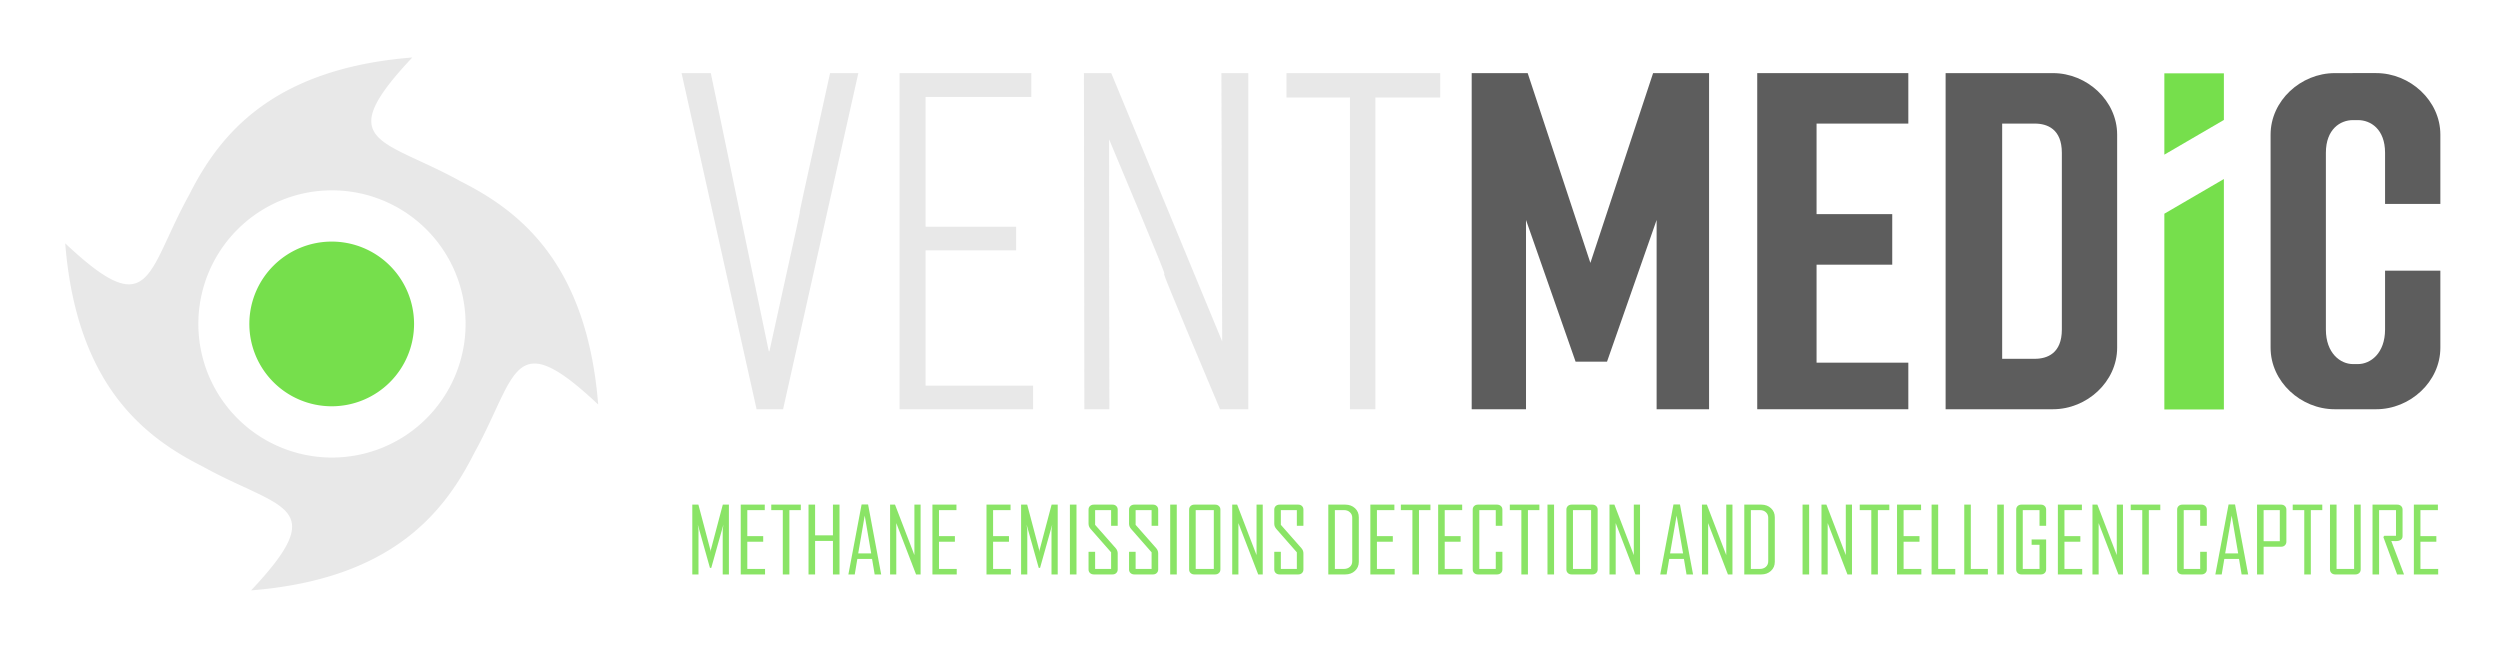 <?xml version="1.0" encoding="UTF-8" standalone="no"?>
<!-- Created with Inkscape (http://www.inkscape.org/) -->

<svg
   width="210mm"
   height="55mm"
   viewBox="0 0 210 55"
   version="1.1"
   id="svg5"
   xml:space="preserve"
   inkscape:version="1.2.1 (9c6d41e410, 2022-07-14)"
   sodipodi:docname="vent-medic-logo.svg"
   inkscape:export-filename="vent-medit-logo-0.7-2.png"
   inkscape:export-xdpi="221.538"
   inkscape:export-ydpi="221.538"
   xmlns:inkscape="http://www.inkscape.org/namespaces/inkscape"
   xmlns:sodipodi="http://sodipodi.sourceforge.net/DTD/sodipodi-0.dtd"
   xmlns="http://www.w3.org/2000/svg"
   xmlns:svg="http://www.w3.org/2000/svg"><sodipodi:namedview
     id="namedview7"
     pagecolor="#7b7b7b"
     bordercolor="#666666"
     borderopacity="1.0"
     inkscape:showpageshadow="false"
     inkscape:pageopacity="0"
     inkscape:pagecheckerboard="true"
     inkscape:deskcolor="#d1d1d1"
     inkscape:document-units="mm"
     showgrid="false"
     inkscape:zoom="0.70710678"
     inkscape:cx="166.8772"
     inkscape:cy="87.681241"
     inkscape:window-width="1920"
     inkscape:window-height="1017"
     inkscape:window-x="1918"
     inkscape:window-y="-8"
     inkscape:window-maximized="1"
     inkscape:current-layer="text1852"
     borderlayer="true"
     showborder="true" /><defs
     id="defs2" /><g
     inkscape:label="Layer 1"
     inkscape:groupmode="layer"
     id="layer1"><g
       aria-label="VENT"
       transform="scale(0.821,1.218)"
       id="text1852"
       style="font-weight:300;font-size:20.822px;font-family:'Segoe UI';-inkscape-font-specification:'Segoe UI Light';letter-spacing:0px;word-spacing:0px;fill:#820000;fill-opacity:0.52;stroke-width:0.781"><path
         id="path4752"
         style="fill:#e6e6e6;fill-opacity:0.9;stroke:none;stroke-width:0.421px;stroke-linecap:butt;stroke-linejoin:miter;stroke-opacity:1"
         d="m 42.184,3.965 c -14.474,0.779 -19.795,5.418 -22.823,9.465 -4.419,5.371 -3.848,8.961 -12.688,3.353 1.155,9.755 8.039,13.341 14.044,15.382 7.969,2.979 13.297,2.594 4.975,8.551 14.474,-0.779 19.795,-5.418 22.823,-9.465 4.419,-5.371 3.848,-8.961 12.688,-3.353 C 60.047,18.143 53.164,14.557 47.159,12.516 39.19,9.537 33.862,9.922 42.184,3.965 Z m -8.219,9.162 a 13.67,9.213 0 0 1 13.671,9.214 13.67,9.213 0 0 1 -13.671,9.214 13.67,9.213 0 0 1 -13.671,-9.214 13.67,9.213 0 0 1 13.671,-9.214 z" /><path
         id="path910"
         style="fill:#3cd200;fill-opacity:0.7;stroke:none;stroke-width:0.421px;stroke-linecap:butt;stroke-linejoin:miter;stroke-opacity:1"
         d="m 33.938,16.661 a 8.426,5.679 0 0 0 -8.426,5.679 8.426,5.679 0 0 0 8.426,5.679 8.426,5.679 0 0 0 8.426,-5.679 8.426,5.679 0 0 0 -8.426,-5.679 z" /><g
         id="g3827"
         style="fill:#e6e6e6;fill-opacity:0.9"
         transform="matrix(1.59,0,0,1.59,-58.885,-138.623)"><path
           d="M 87.425,104.935 H 85.72 L 80.892,90.356 h 1.882 c 3.731,12.065 0,0 3.731,12.065 h 0.041 c 3.96,-12.065 -0.057,0 3.903,-12.065 h 1.818 z"
           id="path1904"
           sodipodi:nodetypes="ccccccccc"
           style="fill:#e6e6e6;fill-opacity:0.9" /><path
           d="M 94.922,104.935 V 90.356 h 8.478 v 1.034 h -6.805 v 5.629 h 5.827 v 1.024 h -5.827 v 5.869 h 6.919 v 1.024 z"
           id="path1906"
           sodipodi:nodetypes="ccccccccccccc"
           style="fill:#e6e6e6;fill-opacity:0.9" /><path
           d="m 115.54,104.935 c -7.354,-11.764 0.161,0 -7.138,-11.71 0.02,11.71 -0.02,0.017 0.02,11.71 h -1.611 l -0.027,-14.579 h 1.758 l 7.139,11.64 -0.051,-11.64 h 1.732 v 14.579 z"
           id="path1908"
           sodipodi:nodetypes="ccccccccccc"
           style="fill:#e6e6e6;fill-opacity:0.9" /><path
           d="m 125.541,91.413 v 13.523 h -1.637 V 91.413 h -4.088 v -1.056 h 9.894 v 1.056 z"
           id="path1910"
           sodipodi:nodetypes="ccccccccc"
           style="fill:#e6e6e6;fill-opacity:0.9" /></g><g
         id="g3839"
         style="fill:#5d5d5d;fill-opacity:1"
         transform="matrix(1.59,0,0,1.59,-58.885,-138.623)"><g
           id="g3832"
           style="fill:#5d5d5d;fill-opacity:1"><path
             id="rect1991"
             style="fill:#5d5d5d;fill-opacity:1;stroke:none;stroke-width:0.971;stroke-opacity:1"
             d="m 131.736,90.356 v 14.579 h 3.495 v -8.209 l 3.191,6.146 h 2.022 l 3.192,-6.146 v 8.209 h 3.375 V 90.356 h -3.602 l -4.035,8.232 -4.035,-8.232 z" /><path
             id="rect2065"
             style="fill:#5d5d5d;fill-opacity:1;stroke:none;stroke-width:0.76;stroke-opacity:1"
             d="m 150.11,90.356 v 14.579 h 9.723 v -2.02 h -5.905 v -4.25 h 4.87 v -2.193 h -4.87 v -3.927 h 5.905 v -2.189 z"
             sodipodi:nodetypes="ccccccccccccc" /><path
             id="rect2089"
             style="fill:#5d5d5d;fill-opacity:1;stroke:none;stroke-width:0.859;stroke-opacity:1"
             d="m 162.232,90.356 v 14.579 h 6.908 c 2.186,-3e-5 4.13,-1.194 4.13,-2.668 v -9.243 c -5e-5,-1.474 -1.944,-2.668 -4.13,-2.668 z m 3.639,2.189 h 2.102 c 0.8,2.2e-5 1.739,0.237 1.739,1.268 v 0.402 7.264 c -1.4e-4,1.031 -0.939,1.268 -1.739,1.268 h -2.102 z"
             sodipodi:nodetypes="ccccccccccccccc" /></g><path
           id="path2194"
           style="fill:#5d5d5d;fill-opacity:1;stroke:none;stroke-width:0.859;stroke-opacity:1"
           d="m 187.274,90.356 c -2.186,3.1e-5 -4.13,1.195 -4.13,2.668 v 9.243 c 3.9e-4,1.473 1.944,2.668 4.13,2.668 h 1.275 0.114 1.275 c 2.186,-3e-5 4.13,-1.194 4.13,-2.668 v -3.343 h -3.558 v 2.553 c -1.4e-4,1.031 -0.939,1.499 -1.739,1.499 h -0.108 -0.114 -0.108 c -0.8,0 -1.739,-0.468 -1.739,-1.499 v -7.264 -0.402 c 2e-5,-1.031 0.939,-1.417 1.739,-1.417 h 0.108 0.114 0.108 c 0.8,0 1.739,0.386 1.739,1.417 v 0.402 1.818 h 3.558 v -3.008 c -5e-5,-1.473 -1.944,-2.668 -4.13,-2.668 h -1.275 -0.114 z"
           sodipodi:nodetypes="sccsccsccccsccsccssccssccccsccs" /></g><path
         id="rect2205"
         style="fill:#3cd200;fill-opacity:0.7;stroke:none;stroke-width:1.689;stroke-opacity:1"
         d="m 221.444,5.056 v 5.609 l 6.091,-2.393 V 5.056 Z m 6.091,7.29 -6.091,2.393 v 13.5 h 6.091 z" /><path
         id="text2233"
         style="font-style:normal;font-variant:normal;font-weight:normal;font-stretch:normal;font-size:7.905px;line-height:1.25;font-family:'Agency FB';-inkscape-font-specification:'Agency FB';letter-spacing:0px;word-spacing:0px;fill:#3cd200;fill-opacity:0.6;stroke:none;stroke-width:0.231"
         d="M 70.298 43.651 L 69.222 49.692 L 69.222 49.707 L 69.739 49.707 L 69.951 48.364 L 71.152 48.364 L 71.364 49.707 L 71.896 49.707 L 70.827 43.651 L 70.298 43.651 z M 136.539 43.651 L 135.462 49.692 L 135.462 49.707 L 135.979 49.707 L 136.192 48.364 L 137.392 48.364 L 137.604 49.707 L 138.137 49.707 L 137.068 43.651 L 136.539 43.651 z M 181.83 43.651 L 180.753 49.692 L 180.753 49.707 L 181.27 49.707 L 181.482 48.364 L 182.682 48.364 L 182.895 49.707 L 183.428 49.707 L 182.358 43.651 L 181.83 43.651 z M 56.485 43.666 L 56.485 49.707 L 56.99 49.707 L 56.99 45.882 C 56.99 45.83 56.972 45.672 56.936 45.407 L 57.924 49.139 L 58.032 49.139 L 59.02 45.407 C 58.984 45.67 58.966 45.828 58.966 45.882 L 58.966 49.707 L 59.472 49.707 L 59.472 43.666 L 58.974 43.666 L 57.994 47.596 C 57.983 47.673 57.978 47.731 57.978 47.769 C 57.973 47.674 57.968 47.616 57.963 47.596 L 56.982 43.666 L 56.485 43.666 z M 60.437 43.666 L 60.437 49.707 L 62.421 49.707 L 62.421 49.232 L 60.973 49.232 L 60.973 46.878 L 62.27 46.878 L 62.27 46.395 L 60.973 46.395 L 60.973 44.141 L 62.398 44.141 L 62.398 43.666 L 60.437 43.666 z M 62.927 43.666 L 62.927 44.141 L 63.868 44.141 L 63.868 49.707 L 64.405 49.707 L 64.405 44.141 L 65.339 44.141 L 65.339 43.666 L 62.927 43.666 z M 65.968 43.666 L 65.968 49.707 L 66.504 49.707 L 66.504 46.805 L 67.96 46.805 L 67.96 49.707 L 68.496 49.707 L 68.496 43.666 L 67.96 43.666 L 67.96 46.322 L 66.504 46.322 L 66.504 43.666 L 65.968 43.666 z M 72.622 43.666 L 72.622 49.707 L 73.128 49.707 L 73.128 45.264 L 74.741 49.707 L 75.112 49.707 L 75.112 43.666 L 74.606 43.666 L 74.606 48.032 L 73.024 43.666 L 72.622 43.666 z M 76.077 43.666 L 76.077 49.707 L 78.06 49.707 L 78.06 49.232 L 76.613 49.232 L 76.613 46.878 L 77.91 46.878 L 77.91 46.395 L 76.613 46.395 L 76.613 44.141 L 78.037 44.141 L 78.037 43.666 L 76.077 43.666 z M 80.489 43.666 L 80.489 49.707 L 82.473 49.707 L 82.473 49.232 L 81.026 49.232 L 81.026 46.878 L 82.323 46.878 L 82.323 46.395 L 81.026 46.395 L 81.026 44.141 L 82.45 44.141 L 82.45 43.666 L 80.489 43.666 z M 83.311 43.666 L 83.311 49.707 L 83.817 49.707 L 83.817 45.882 C 83.817 45.83 83.799 45.672 83.763 45.407 L 84.751 49.139 L 84.859 49.139 L 85.847 45.407 C 85.811 45.67 85.793 45.828 85.793 45.882 L 85.793 49.707 L 86.299 49.707 L 86.299 43.666 L 85.801 43.666 L 84.82 47.596 C 84.81 47.673 84.805 47.731 84.805 47.769 C 84.8 47.674 84.795 47.616 84.789 47.596 L 83.809 43.666 L 83.311 43.666 z M 87.294 43.666 L 87.294 49.707 L 87.831 49.707 L 87.831 43.666 L 87.294 43.666 z M 89.248 43.666 C 89.122 43.666 89.017 43.706 88.935 43.786 C 88.855 43.866 88.815 43.969 88.815 44.095 L 88.815 45.318 C 88.815 45.486 88.873 45.639 88.989 45.778 L 90.656 47.793 L 90.656 49.232 L 89.351 49.232 L 89.351 47.746 L 88.815 47.746 L 88.815 49.278 C 88.815 49.404 88.855 49.508 88.935 49.587 C 89.017 49.667 89.122 49.707 89.248 49.707 L 90.768 49.707 C 90.894 49.707 90.996 49.667 91.073 49.587 C 91.153 49.508 91.193 49.404 91.193 49.278 L 91.193 47.882 C 91.193 47.714 91.137 47.564 91.027 47.43 L 89.351 45.415 L 89.351 44.141 L 90.656 44.141 L 90.656 45.5 L 91.193 45.5 L 91.193 44.095 C 91.193 43.969 91.153 43.866 91.073 43.786 C 90.996 43.706 90.894 43.666 90.768 43.666 L 89.248 43.666 z M 92.551 43.666 C 92.425 43.666 92.321 43.706 92.239 43.786 C 92.159 43.866 92.119 43.969 92.119 44.095 L 92.119 45.318 C 92.119 45.486 92.177 45.639 92.293 45.778 L 93.96 47.793 L 93.96 49.232 L 92.656 49.232 L 92.656 47.746 L 92.119 47.746 L 92.119 49.278 C 92.119 49.404 92.159 49.508 92.239 49.587 C 92.321 49.667 92.425 49.707 92.551 49.707 L 94.072 49.707 C 94.198 49.707 94.3 49.667 94.377 49.587 C 94.457 49.508 94.497 49.404 94.497 49.278 L 94.497 47.882 C 94.497 47.714 94.441 47.564 94.331 47.43 L 92.656 45.415 L 92.656 44.141 L 93.96 44.141 L 93.96 45.5 L 94.497 45.5 L 94.497 44.095 C 94.497 43.969 94.457 43.866 94.377 43.786 C 94.3 43.706 94.198 43.666 94.072 43.666 L 92.551 43.666 z M 95.477 43.666 L 95.477 49.707 L 96.014 49.707 L 96.014 43.666 L 95.477 43.666 z M 97.45 43.666 C 97.324 43.666 97.22 43.706 97.141 43.786 C 97.061 43.866 97.021 43.969 97.021 44.095 L 97.021 49.278 C 97.021 49.404 97.061 49.508 97.141 49.587 C 97.22 49.667 97.324 49.707 97.45 49.707 L 99.14 49.707 C 99.266 49.707 99.369 49.667 99.449 49.587 C 99.531 49.508 99.573 49.404 99.573 49.278 L 99.573 44.095 C 99.573 43.969 99.531 43.866 99.449 43.786 C 99.369 43.706 99.266 43.666 99.14 43.666 L 97.45 43.666 z M 100.537 43.666 L 100.537 49.707 L 101.043 49.707 L 101.043 45.264 L 102.657 49.707 L 103.027 49.707 L 103.027 43.666 L 102.521 43.666 L 102.521 48.032 L 100.939 43.666 L 100.537 43.666 z M 104.401 43.666 C 104.275 43.666 104.171 43.706 104.088 43.786 C 104.009 43.866 103.968 43.969 103.968 44.095 L 103.968 45.318 C 103.968 45.486 104.026 45.639 104.142 45.778 L 105.81 47.793 L 105.81 49.232 L 104.505 49.232 L 104.505 47.746 L 103.968 47.746 L 103.968 49.278 C 103.968 49.404 104.009 49.508 104.088 49.587 C 104.171 49.667 104.275 49.707 104.401 49.707 L 105.922 49.707 C 106.048 49.707 106.15 49.667 106.227 49.587 C 106.307 49.508 106.346 49.404 106.346 49.278 L 106.346 47.882 C 106.346 47.714 106.291 47.564 106.18 47.43 L 104.505 45.415 L 104.505 44.141 L 105.81 44.141 L 105.81 45.5 L 106.346 45.5 L 106.346 44.095 C 106.346 43.969 106.307 43.866 106.227 43.786 C 106.15 43.706 106.048 43.666 105.922 43.666 L 104.401 43.666 z M 108.376 43.666 L 108.376 49.707 L 109.758 49.707 C 110.077 49.707 110.341 49.606 110.549 49.402 C 110.76 49.196 110.866 48.934 110.866 48.615 L 110.866 44.759 C 110.866 44.44 110.762 44.179 110.554 43.975 C 110.345 43.77 110.08 43.666 109.758 43.666 L 108.376 43.666 z M 111.808 43.666 L 111.808 49.707 L 113.792 49.707 L 113.792 49.232 L 112.344 49.232 L 112.344 46.878 L 113.641 46.878 L 113.641 46.395 L 112.344 46.395 L 112.344 44.141 L 113.768 44.141 L 113.768 43.666 L 111.808 43.666 z M 114.297 43.666 L 114.297 44.141 L 115.239 44.141 L 115.239 49.707 L 115.775 49.707 L 115.775 44.141 L 116.71 44.141 L 116.71 43.666 L 114.297 43.666 z M 117.339 43.666 L 117.339 49.707 L 119.323 49.707 L 119.323 49.232 L 117.875 49.232 L 117.875 46.878 L 119.172 46.878 L 119.172 46.395 L 117.875 46.395 L 117.875 44.141 L 119.3 44.141 L 119.3 43.666 L 117.339 43.666 z M 120.589 43.666 C 120.463 43.666 120.36 43.706 120.28 43.786 C 120.2 43.866 120.16 43.969 120.16 44.095 L 120.16 49.278 C 120.16 49.404 120.2 49.508 120.28 49.587 C 120.36 49.667 120.463 49.707 120.589 49.707 L 122.144 49.707 C 122.27 49.707 122.375 49.667 122.457 49.587 C 122.539 49.508 122.58 49.404 122.58 49.278 L 122.58 47.746 L 122.04 47.746 L 122.04 49.232 L 120.697 49.232 L 120.697 44.141 L 122.04 44.141 L 122.04 45.5 L 122.58 45.5 L 122.58 44.095 C 122.58 43.969 122.539 43.866 122.457 43.786 C 122.375 43.706 122.27 43.666 122.144 43.666 L 120.589 43.666 z M 123.187 43.666 L 123.187 44.141 L 124.128 44.141 L 124.128 49.707 L 124.665 49.707 L 124.665 44.141 L 125.599 44.141 L 125.599 43.666 L 123.187 43.666 z M 126.259 43.666 L 126.259 49.707 L 126.796 49.707 L 126.796 43.666 L 126.259 43.666 z M 128.231 43.666 C 128.105 43.666 128.002 43.706 127.922 43.786 C 127.842 43.866 127.803 43.969 127.803 44.095 L 127.803 49.278 C 127.803 49.404 127.842 49.508 127.922 49.587 C 128.002 49.667 128.105 49.707 128.231 49.707 L 129.922 49.707 C 130.048 49.707 130.151 49.667 130.23 49.587 C 130.313 49.508 130.354 49.404 130.354 49.278 L 130.354 44.095 C 130.354 43.969 130.313 43.866 130.23 43.786 C 130.151 43.706 130.048 43.666 129.922 43.666 L 128.231 43.666 z M 131.319 43.666 L 131.319 49.707 L 131.825 49.707 L 131.825 45.264 L 133.438 49.707 L 133.809 49.707 L 133.809 43.666 L 133.303 43.666 L 133.303 48.032 L 131.72 43.666 L 131.319 43.666 z M 138.863 43.666 L 138.863 49.707 L 139.368 49.707 L 139.368 45.264 L 140.982 49.707 L 141.352 49.707 L 141.352 43.666 L 140.846 43.666 L 140.846 48.032 L 139.264 43.666 L 138.863 43.666 z M 142.317 43.666 L 142.317 49.707 L 143.699 49.707 C 144.018 49.707 144.282 49.606 144.49 49.402 C 144.701 49.196 144.807 48.934 144.807 48.615 L 144.807 44.759 C 144.807 44.44 144.702 44.179 144.494 43.975 C 144.286 43.77 144.021 43.666 143.699 43.666 L 142.317 43.666 z M 147.071 43.666 L 147.071 49.707 L 147.608 49.707 L 147.608 43.666 L 147.071 43.666 z M 148.615 43.666 L 148.615 49.707 L 149.121 49.707 L 149.121 45.264 L 150.734 49.707 L 151.105 49.707 L 151.105 43.666 L 150.599 43.666 L 150.599 48.032 L 149.016 43.666 L 148.615 43.666 z M 151.737 43.666 L 151.737 44.141 L 152.68 44.141 L 152.68 49.707 L 153.216 49.707 L 153.216 44.141 L 154.15 44.141 L 154.15 43.666 L 151.737 43.666 z M 154.779 43.666 L 154.779 49.707 L 156.763 49.707 L 156.763 49.232 L 155.315 49.232 L 155.315 46.878 L 156.612 46.878 L 156.612 46.395 L 155.315 46.395 L 155.315 44.141 L 156.74 44.141 L 156.74 43.666 L 154.779 43.666 z M 157.6 43.666 L 157.6 49.707 L 159.531 49.707 L 159.531 49.232 L 158.137 49.232 L 158.137 43.666 L 157.6 43.666 z M 160.264 43.666 L 160.264 49.707 L 162.193 49.707 L 162.193 49.232 L 160.8 49.232 L 160.8 43.666 L 160.264 43.666 z M 162.958 43.666 L 162.958 49.707 L 163.494 49.707 L 163.494 43.666 L 162.958 43.666 z M 164.93 43.666 C 164.804 43.666 164.701 43.706 164.622 43.786 C 164.542 43.866 164.502 43.969 164.502 44.095 L 164.502 49.278 C 164.502 49.404 164.542 49.508 164.622 49.587 C 164.701 49.667 164.804 49.707 164.93 49.707 L 166.517 49.707 C 166.643 49.707 166.745 49.667 166.825 49.587 C 166.905 49.508 166.945 49.404 166.945 49.278 L 166.945 46.681 L 165.76 46.681 L 165.76 47.144 L 166.405 47.144 L 166.405 49.232 L 165.038 49.232 L 165.038 44.141 L 166.405 44.141 L 166.405 45.5 L 166.945 45.5 L 166.945 44.095 C 166.945 43.969 166.905 43.866 166.825 43.786 C 166.745 43.706 166.643 43.666 166.517 43.666 L 164.93 43.666 z M 167.902 43.666 L 167.902 49.707 L 169.886 49.707 L 169.886 49.232 L 168.439 49.232 L 168.439 46.878 L 169.736 46.878 L 169.736 46.395 L 168.439 46.395 L 168.439 44.141 L 169.863 44.141 L 169.863 43.666 L 167.902 43.666 z M 170.724 43.666 L 170.724 49.707 L 171.229 49.707 L 171.229 45.264 L 172.843 49.707 L 173.214 49.707 L 173.214 43.666 L 172.708 43.666 L 172.708 48.032 L 171.125 43.666 L 170.724 43.666 z M 173.846 43.666 L 173.846 44.141 L 174.788 44.141 L 174.788 49.707 L 175.324 49.707 L 175.324 44.141 L 176.259 44.141 L 176.259 43.666 L 173.846 43.666 z M 178.063 43.666 C 177.937 43.666 177.833 43.706 177.753 43.786 C 177.674 43.866 177.634 43.969 177.634 44.095 L 177.634 49.278 C 177.634 49.404 177.674 49.508 177.753 49.587 C 177.833 49.667 177.937 49.707 178.063 49.707 L 179.618 49.707 C 179.744 49.707 179.848 49.667 179.931 49.587 C 180.013 49.508 180.054 49.404 180.054 49.278 L 180.054 47.746 L 179.514 47.746 L 179.514 49.232 L 178.171 49.232 L 178.171 44.141 L 179.514 44.141 L 179.514 45.5 L 180.054 45.5 L 180.054 44.095 C 180.054 43.969 180.013 43.866 179.931 43.786 C 179.848 43.706 179.744 43.666 179.618 43.666 L 178.063 43.666 z M 184.153 43.666 L 184.153 49.707 L 184.69 49.707 L 184.69 47.31 L 186.114 47.31 C 186.24 47.31 186.343 47.27 186.423 47.19 C 186.505 47.108 186.546 47.004 186.546 46.878 L 186.546 44.095 C 186.546 43.969 186.505 43.866 186.423 43.786 C 186.343 43.706 186.24 43.666 186.114 43.666 L 184.153 43.666 z M 187.063 43.666 L 187.063 44.141 L 188.005 44.141 L 188.005 49.707 L 188.542 49.707 L 188.542 44.141 L 189.476 44.141 L 189.476 43.666 L 187.063 43.666 z M 190.105 43.666 L 190.105 49.278 C 190.105 49.404 190.145 49.508 190.224 49.587 C 190.304 49.667 190.407 49.707 190.534 49.707 L 192.178 49.707 C 192.304 49.707 192.407 49.667 192.486 49.587 C 192.569 49.508 192.61 49.404 192.61 49.278 L 192.61 43.666 L 192.073 43.666 L 192.073 49.232 L 190.641 49.232 L 190.641 43.666 L 190.105 43.666 z M 193.575 43.666 L 193.575 49.707 L 194.111 49.707 L 194.111 44.141 L 195.489 44.141 L 195.489 46.365 L 194.532 46.365 L 194.459 46.473 L 195.582 49.707 L 196.145 49.707 C 195.801 48.74 195.454 47.774 195.107 46.812 C 195.141 46.812 195.195 46.815 195.269 46.82 C 195.344 46.823 195.401 46.824 195.439 46.824 C 195.83 46.824 196.026 46.678 196.026 46.387 L 196.026 44.095 C 196.026 43.969 195.986 43.866 195.906 43.786 C 195.826 43.706 195.724 43.666 195.597 43.666 L 193.575 43.666 z M 196.948 43.666 L 196.948 49.707 L 198.932 49.707 L 198.932 49.232 L 197.485 49.232 L 197.485 46.878 L 198.782 46.878 L 198.782 46.395 L 197.485 46.395 L 197.485 44.141 L 198.909 44.141 L 198.909 43.666 L 196.948 43.666 z M 97.558 44.141 L 99.036 44.141 L 99.036 49.232 L 97.558 49.232 L 97.558 44.141 z M 108.913 44.141 L 109.658 44.141 C 109.856 44.141 110.017 44.203 110.14 44.327 C 110.267 44.448 110.33 44.607 110.33 44.805 L 110.33 48.561 C 110.33 48.769 110.264 48.934 110.132 49.055 C 110.004 49.173 109.835 49.232 109.627 49.232 L 108.913 49.232 L 108.913 44.141 z M 128.339 44.141 L 129.818 44.141 L 129.818 49.232 L 128.339 49.232 L 128.339 44.141 z M 142.854 44.141 L 143.599 44.141 C 143.797 44.141 143.957 44.203 144.081 44.327 C 144.207 44.448 144.27 44.607 144.27 44.805 L 144.27 48.561 C 144.27 48.769 144.205 48.934 144.073 49.055 C 143.945 49.173 143.776 49.232 143.568 49.232 L 142.854 49.232 L 142.854 44.141 z M 184.69 44.141 L 186.01 44.141 L 186.01 46.831 L 184.69 46.831 L 184.69 44.141 z M 70.553 44.616 L 71.082 47.889 L 70.021 47.889 L 70.553 44.616 z M 136.794 44.616 L 137.323 47.889 L 136.261 47.889 L 136.794 44.616 z M 182.084 44.616 L 182.613 47.889 L 181.552 47.889 L 182.084 44.616 z "
         transform="scale(1.254,0.797)" /></g></g></svg>
